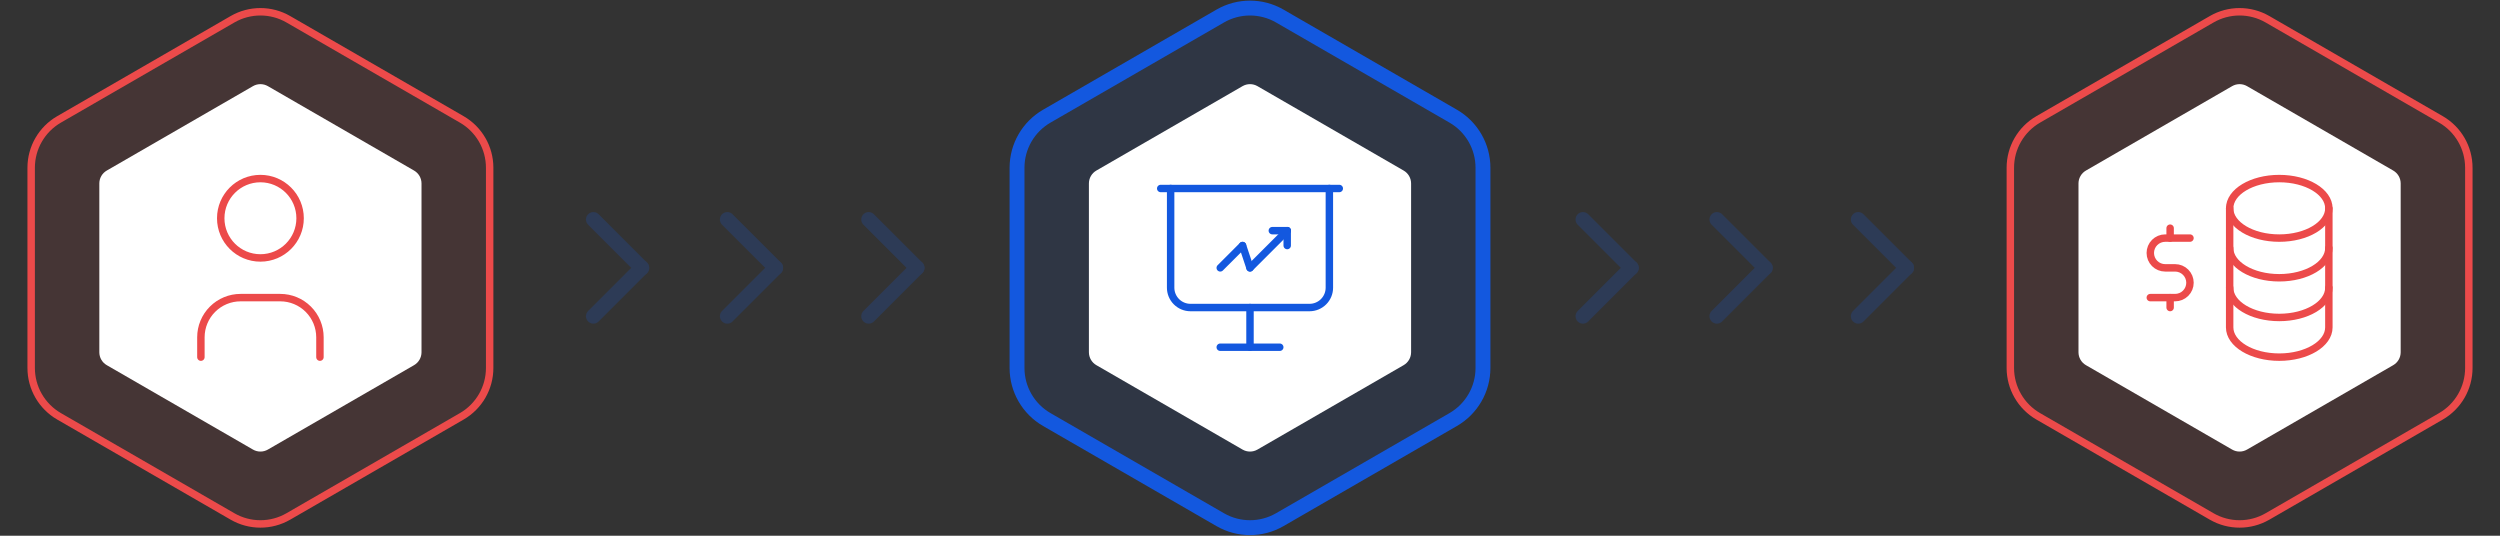 <svg width="336" height="72" viewBox="0 0 336 72" fill="none" xmlns="http://www.w3.org/2000/svg">
<rect x="0" y="0" width="336" height="72" fill="#333333" stroke="none"/>
<g opacity="0.2">
<path d="M79.75 42.5L86.25 36" stroke="#1358DF" stroke-width="2" stroke-linecap="round" stroke-linejoin="round"/>
<path d="M79.75 29.5L86.25 36" stroke="#1358DF" stroke-width="2" stroke-linecap="round" stroke-linejoin="round"/>
<path d="M97.75 42.5L104.25 36" stroke="#1358DF" stroke-width="2" stroke-linecap="round" stroke-linejoin="round"/>
<path d="M97.75 29.5L104.25 36" stroke="#1358DF" stroke-width="2" stroke-linecap="round" stroke-linejoin="round"/>
<path d="M116.75 42.5L123.25 36" stroke="#1358DF" stroke-width="2" stroke-linecap="round" stroke-linejoin="round"/>
<path d="M116.75 29.5L123.25 36" stroke="#1358DF" stroke-width="2" stroke-linecap="round" stroke-linejoin="round"/>
</g>
<g opacity="0.2">
<path d="M212.75 42.5L219.25 36" stroke="#1358DF" stroke-width="2" stroke-linecap="round" stroke-linejoin="round"/>
<path d="M212.75 29.5L219.25 36" stroke="#1358DF" stroke-width="2" stroke-linecap="round" stroke-linejoin="round"/>
<path d="M230.75 42.5L237.25 36" stroke="#1358DF" stroke-width="2" stroke-linecap="round" stroke-linejoin="round"/>
<path d="M230.75 29.5L237.25 36" stroke="#1358DF" stroke-width="2" stroke-linecap="round" stroke-linejoin="round"/>
<path d="M249.75 42.5L256.25 36" stroke="#1358DF" stroke-width="2" stroke-linecap="round" stroke-linejoin="round"/>
<path d="M249.75 29.5L256.25 36" stroke="#1358DF" stroke-width="2" stroke-linecap="round" stroke-linejoin="round"/>
</g>
<path d="M172 2.155C169.525 0.726 166.475 0.726 164 2.155L140.689 15.613C138.214 17.042 136.689 19.683 136.689 22.541V49.459C136.689 52.317 138.214 54.958 140.689 56.387L164 69.845C166.475 71.274 169.525 71.274 172 69.845L195.311 56.387C197.786 54.958 199.311 52.317 199.311 49.459V22.541C199.311 19.683 197.786 17.042 195.311 15.613L172 2.155Z" fill="#1358DF" fill-opacity="0.1" stroke="#1358DF" stroke-width="2"/>
<path d="M38.75 2.588C36.429 1.248 33.571 1.248 31.25 2.588L7.939 16.046C5.619 17.386 4.189 19.862 4.189 22.541V49.459C4.189 52.138 5.619 54.614 7.939 55.954L31.25 69.412C33.571 70.752 36.429 70.752 38.75 69.412L62.061 55.954C64.381 54.614 65.811 52.138 65.811 49.459V22.541C65.811 19.862 64.381 17.386 62.061 16.046L38.75 2.588Z" fill="#EC4A4A" fill-opacity="0.1" stroke="#EC4A4A"/>
<path d="M304.75 2.588C302.429 1.248 299.571 1.248 297.25 2.588L273.939 16.046C271.619 17.386 270.189 19.862 270.189 22.541V49.459C270.189 52.138 271.619 54.614 273.939 55.954L297.25 69.412C299.571 70.752 302.429 70.752 304.75 69.412L328.061 55.954C330.381 54.614 331.811 52.138 331.811 49.459V22.541C331.811 19.862 330.381 17.386 328.061 16.046L304.75 2.588Z" fill="#EC4A4A" fill-opacity="0.1" stroke="#EC4A4A"/>
<path d="M167 11.577C167.619 11.22 168.381 11.22 169 11.577L188.651 22.923C189.269 23.28 189.651 23.94 189.651 24.655V47.345C189.651 48.06 189.269 48.72 188.651 49.077L169 60.423C168.381 60.78 167.619 60.78 167 60.423L147.349 49.077C146.731 48.72 146.349 48.06 146.349 47.345V24.655C146.349 23.94 146.731 23.28 147.349 22.923L167 11.577Z" fill="white"/>
<path d="M34 11.577C34.619 11.22 35.381 11.22 36 11.577L55.651 22.923C56.269 23.28 56.651 23.94 56.651 24.655V47.345C56.651 48.06 56.269 48.72 55.651 49.077L36 60.423C35.381 60.78 34.619 60.78 34 60.423L14.349 49.077C13.731 48.72 13.349 48.06 13.349 47.345V24.655C13.349 23.94 13.731 23.28 14.349 22.923L34 11.577Z" fill="white"/>
<path d="M300 11.577C300.619 11.22 301.381 11.22 302 11.577L321.651 22.923C322.269 23.28 322.651 23.94 322.651 24.655V47.345C322.651 48.06 322.269 48.72 321.651 49.077L302 60.423C301.381 60.78 300.619 60.78 300 60.423L280.349 49.077C279.731 48.72 279.349 48.06 279.349 47.345V24.655C279.349 23.94 279.731 23.28 280.349 22.923L300 11.577Z" fill="white"/>
<path d="M34.999 34.667C37.945 34.667 40.333 32.279 40.333 29.333C40.333 26.388 37.945 24 34.999 24C32.054 24 29.666 26.388 29.666 29.333C29.666 32.279 32.054 34.667 34.999 34.667Z" stroke="#EC4A4A" stroke-linecap="round" stroke-linejoin="round"/>
<path d="M27 48V45.333C27 43.919 27.562 42.562 28.562 41.562C29.562 40.562 30.919 40 32.333 40H37.667C39.081 40 40.438 40.562 41.438 41.562C42.438 42.562 43 43.919 43 45.333V48" stroke="#EC4A4A" stroke-linecap="round" stroke-linejoin="round"/>
<path d="M164 36L167 33" stroke="#1358DF" stroke-linecap="round" stroke-linejoin="round"/>
<path d="M168 36L173 31" stroke="#1358DF" stroke-linecap="round" stroke-linejoin="round"/>
<path d="M171 31H173" stroke="#1358DF" stroke-linecap="round" stroke-linejoin="round"/>
<path d="M173 33V31" stroke="#1358DF" stroke-linecap="round" stroke-linejoin="round"/>
<path d="M168 36L167 33" stroke="#1358DF" stroke-linecap="round" stroke-linejoin="round"/>
<path d="M156 25.333H180" stroke="#1358DF" stroke-linecap="round" stroke-linejoin="round"/>
<path d="M157.334 25.333V38.667C157.334 39.374 157.615 40.052 158.115 40.552C158.615 41.052 159.293 41.333 160.001 41.333H176.001C176.708 41.333 177.386 41.052 177.886 40.552C178.386 40.052 178.667 39.374 178.667 38.667V25.333" stroke="#1358DF" stroke-linecap="round" stroke-linejoin="round"/>
<path d="M168 41.333V46.667" stroke="#1358DF" stroke-linecap="round" stroke-linejoin="round"/>
<path d="M164 46.667H172" stroke="#1358DF" stroke-linecap="round" stroke-linejoin="round"/>
<path d="M306.333 32C310.015 32 312.999 30.209 312.999 28C312.999 25.791 310.015 24 306.333 24C302.651 24 299.666 25.791 299.666 28C299.666 30.209 302.651 32 306.333 32Z" stroke="#EC4A4A" stroke-linecap="round" stroke-linejoin="round"/>
<path d="M299.666 28V33.333C299.666 35.543 302.651 37.333 306.333 37.333C310.014 37.333 312.999 35.543 312.999 33.333V28" stroke="#EC4A4A" stroke-linecap="round" stroke-linejoin="round"/>
<path d="M299.666 33.333V38.667C299.666 40.876 302.651 42.667 306.333 42.667C310.014 42.667 312.999 40.876 312.999 38.667V33.333" stroke="#EC4A4A" stroke-linecap="round" stroke-linejoin="round"/>
<path d="M299.666 38.667V44C299.666 46.209 302.651 48 306.333 48C310.014 48 312.999 46.209 312.999 44V38.667" stroke="#EC4A4A" stroke-linecap="round" stroke-linejoin="round"/>
<path d="M294.333 32H291C290.47 32 289.961 32.211 289.586 32.586C289.211 32.961 289 33.47 289 34C289 34.53 289.211 35.039 289.586 35.414C289.961 35.789 290.47 36 291 36H292.333C292.864 36 293.372 36.211 293.748 36.586C294.123 36.961 294.333 37.47 294.333 38C294.333 38.53 294.123 39.039 293.748 39.414C293.372 39.789 292.864 40 292.333 40H289" stroke="#EC4A4A" stroke-linecap="round" stroke-linejoin="round"/>
<path d="M291.666 30.667V32M291.666 40V41.333V40Z" stroke="#EC4A4A" stroke-linecap="round" stroke-linejoin="round"/>
</svg>
